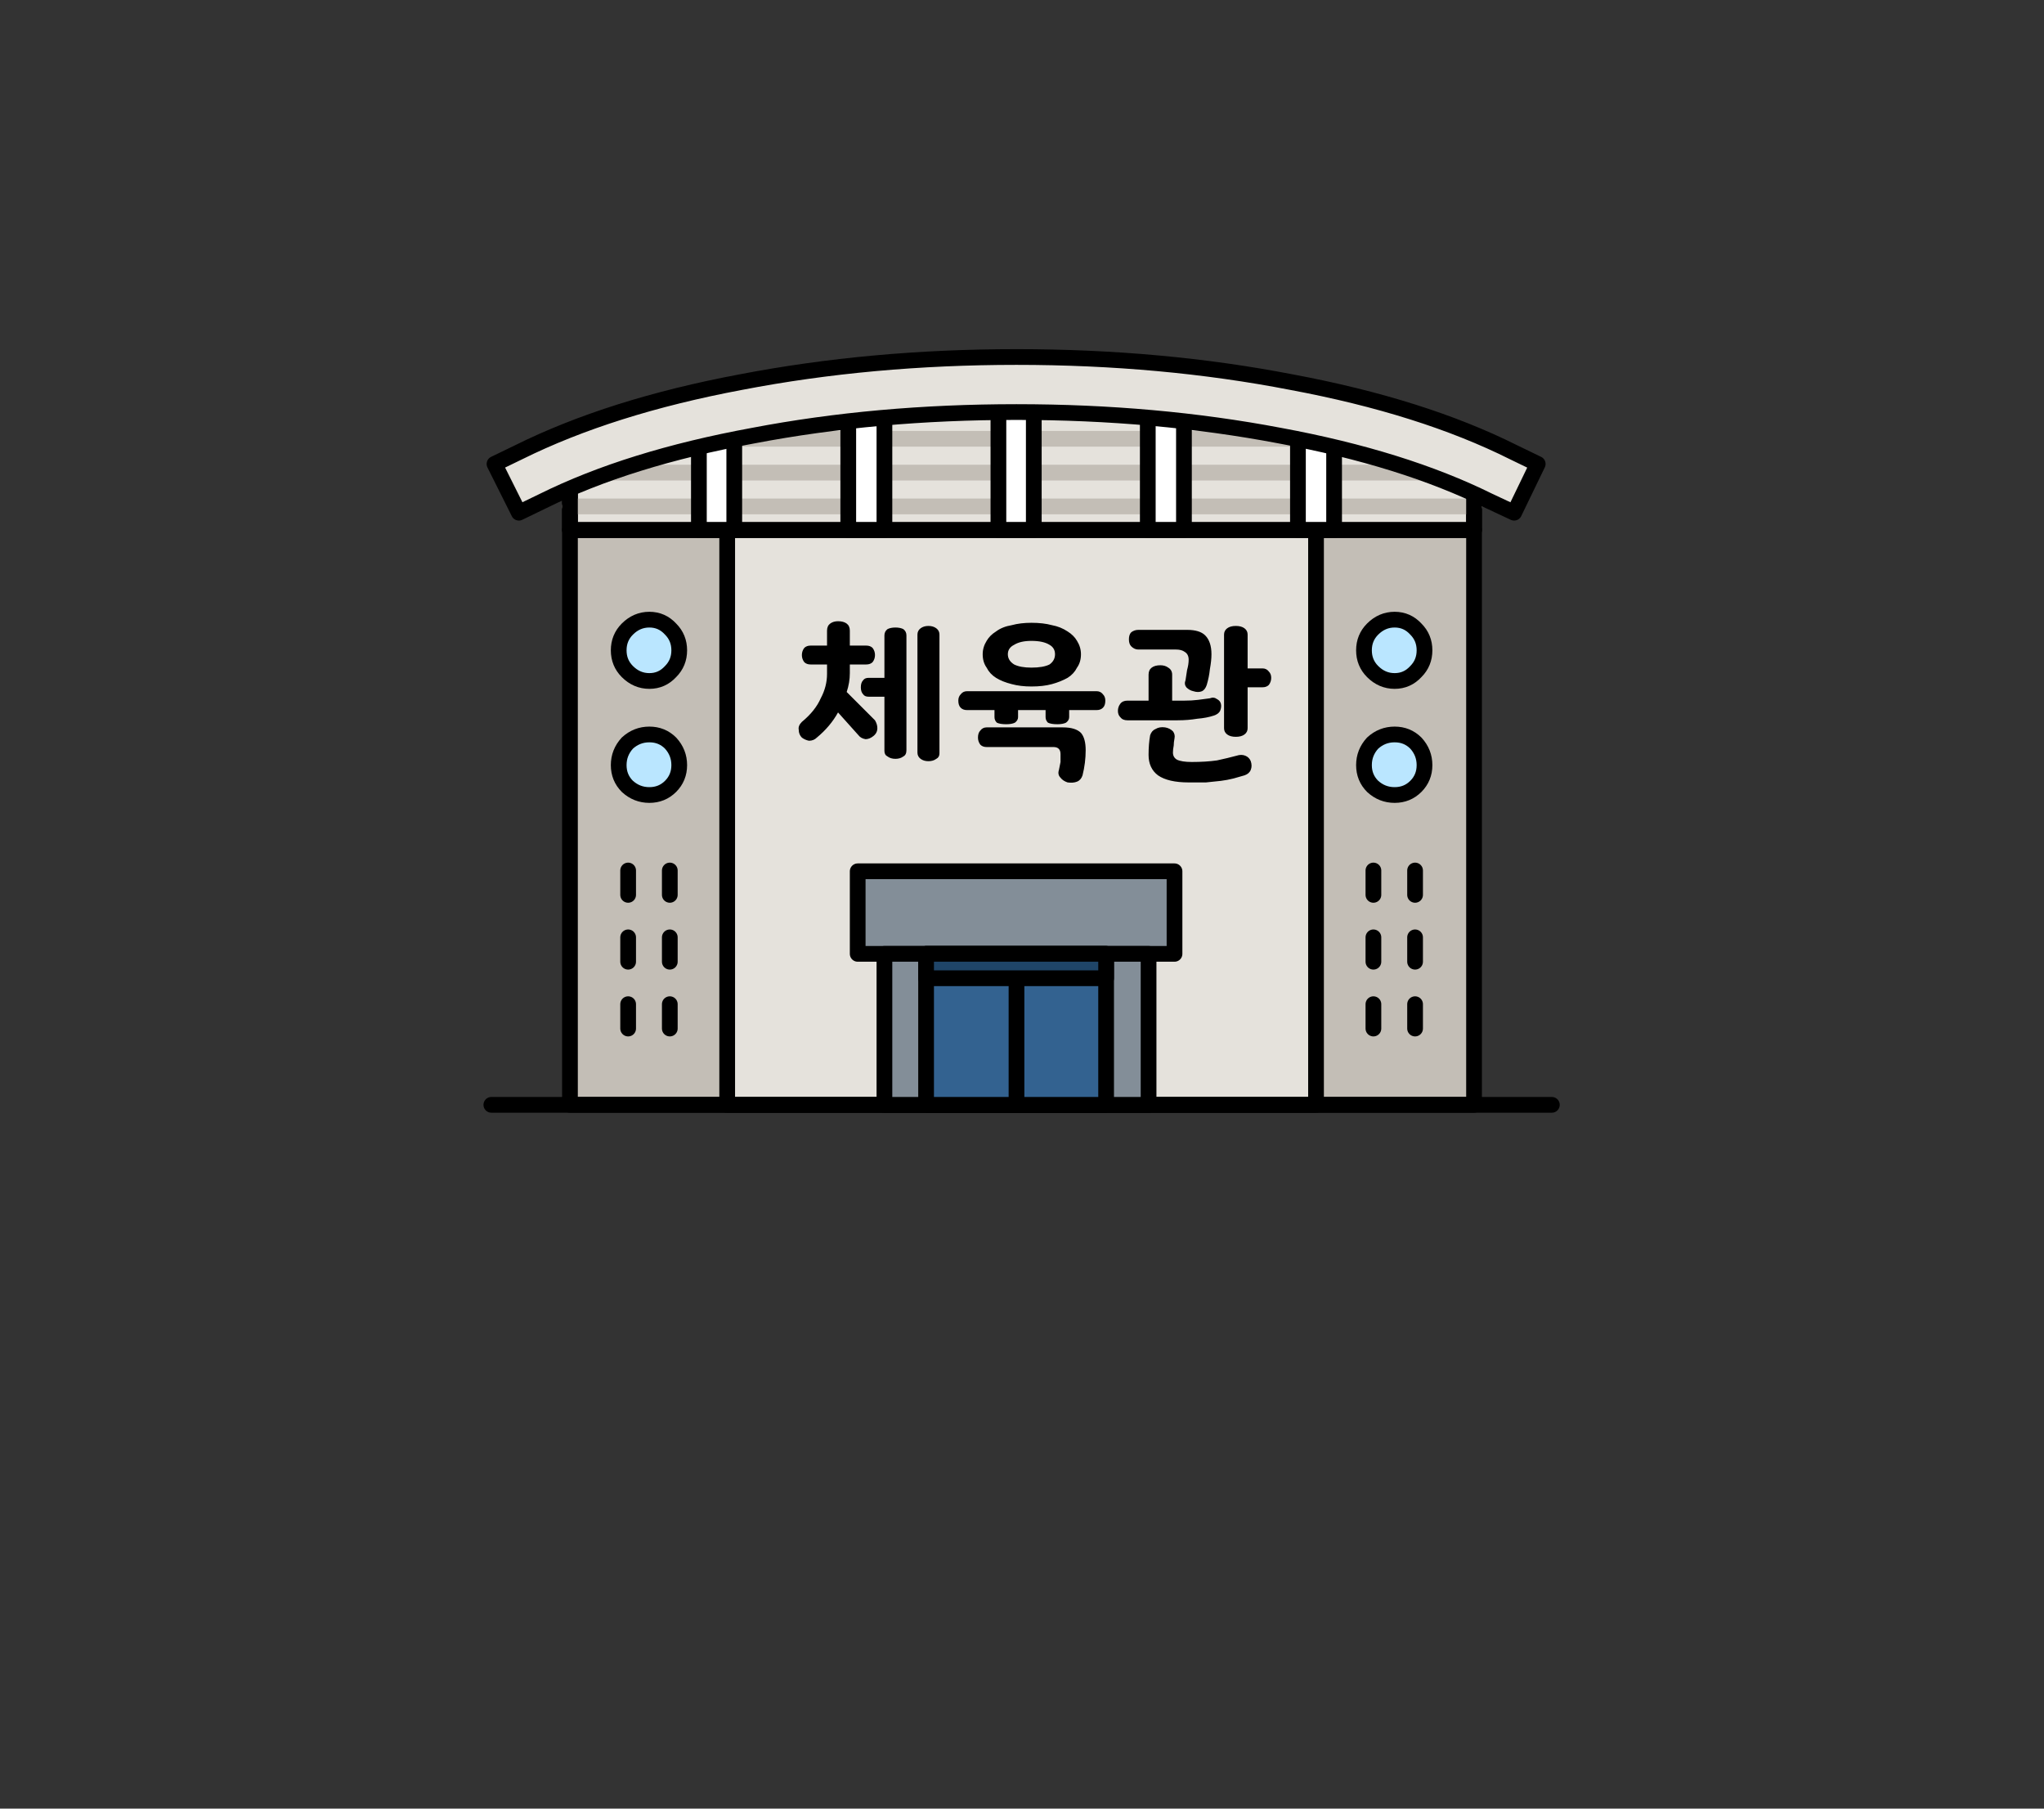 
<svg xmlns="http://www.w3.org/2000/svg" version="1.1" xmlns:xlink="http://www.w3.org/1999/xlink" preserveAspectRatio="none" x="0px" y="0px" width="130px" height="115px" viewBox="0 0 130 115">
<rect x="0" y="0" width="130" height="115" fill="#333333" stroke="none"/>
<defs>
<g id="icon_r_box_02_14_Layer3_0_FILL">
<path fill="#FFFFFF" fill-opacity="0" stroke="none" d="
M 65 -55
L -65 -55 -65 25 65 25 65 -55 Z"/>
</g>

<g id="icon_r_box_02_14_Layer3_1_FILL">
<path fill="#FFFFFF" fill-opacity="0" stroke="none" d="
M 65.05 49.95
L 65.05 24.95 -64.95 24.95 -64.95 49.95 65.05 49.95 Z"/>
</g>

<g id="icon_r_box_02_14_Layer3_2_FILL">
<path fill="#FFFFFF" fill-opacity="0" stroke="none" d="
M 65 -52.85
L 65 -57.85 -65 -57.85 -65 -52.85 65 -52.85 Z"/>
</g>

<g id="icon_r_box_02_14_Layer3_3_FILL">
<path fill="#FFFFFF" fill-opacity="0" stroke="none" d="
M 65 54.95
L 65 49.95 -65 49.95 -65 54.95 65 54.95 Z"/>
</g>

<g id="icon_r_box_02_14_Layer2_0_FILL">
<path fill="#C3BEB6" stroke="none" d="
M 63 48.05
L 63 11.5 5.5 11.5 5.5 48.05 63 48.05 Z"/>
</g>

<g id="icon_r_box_02_14_Layer2_1_FILL">
<path fill="#E5E2DC" stroke="none" d="
M 52.95 48.05
L 52.95 11.5 15.5 11.5 15.5 48.05 52.95 48.05 Z"/>
</g>

<g id="icon_r_box_02_14_Layer2_3_MEMBER_0_FILL">
<path fill="#BAE6FF" stroke="none" d="
M 59.85 19.15
Q 59.85 18.35 59.3 17.8 58.75 17.2 57.95 17.2 57.15 17.2 56.55 17.8 56 18.35 56 19.15 56 19.95 56.55 20.5 57.15 21.1 57.95 21.1 58.75 21.1 59.3 20.5 59.85 19.95 59.85 19.15 Z"/>
</g>

<g id="icon_r_box_02_14_Layer2_3_MEMBER_1_FILL">
<path fill="#BAE6FF" stroke="none" d="
M 59.85 26.45
Q 59.85 25.65 59.3 25.05 58.75 24.5 57.95 24.5 57.15 24.5 56.55 25.05 56 25.65 56 26.45 56 27.25 56.55 27.8 57.15 28.35 57.95 28.35 58.75 28.35 59.3 27.8 59.85 27.25 59.85 26.45 Z"/>
</g>

<g id="icon_r_box_02_14_Layer2_4_MEMBER_0_FILL">
<path fill="#BAE6FF" stroke="none" d="
M 9.15 17.8
Q 8.6 18.35 8.6 19.15 8.6 19.95 9.15 20.5 9.75 21.1 10.55 21.1 11.35 21.1 11.9 20.5 12.45 19.95 12.45 19.15 12.45 18.35 11.9 17.8 11.35 17.2 10.55 17.2 9.75 17.2 9.15 17.8 Z"/>
</g>

<g id="icon_r_box_02_14_Layer2_4_MEMBER_1_FILL">
<path fill="#BAE6FF" stroke="none" d="
M 9.15 25.05
Q 8.6 25.65 8.6 26.45 8.6 27.25 9.15 27.8 9.75 28.35 10.55 28.35 11.35 28.35 11.9 27.8 12.45 27.25 12.45 26.45 12.45 25.65 11.9 25.05 11.35 24.5 10.55 24.5 9.75 24.5 9.15 25.05 Z"/>
</g>

<g id="icon_r_box_02_14_Layer2_5_FILL">
<path fill="#838E98" stroke="none" d="
M 43.95 38.45
L 43.95 33.2 23.8 33.2 23.8 38.45 43.95 38.45 Z"/>
</g>

<g id="icon_r_box_02_14_Layer2_6_FILL">
<path fill="#838E98" stroke="none" d="
M 42.3 48.05
L 42.3 38.45 25.5 38.45 25.5 48.05 42.3 48.05 Z"/>
</g>

<g id="icon_r_box_02_14_Layer2_7_MEMBER_0_FILL">
<path fill="#336290" stroke="none" d="
M 39.6 48.05
L 39.6 38.45 28.15 38.45 28.15 48.05 39.6 48.05 Z"/>
</g>

<g id="icon_r_box_02_14_Layer2_9_MEMBER_0_FILL">
<path fill="#1F4568" stroke="none" d="
M 39.6 40
L 39.6 38.45 28.15 38.45 28.15 40 39.6 40 Z"/>
</g>

<g id="icon_r_box_02_14_Layer2_10_FILL">
<path fill="#E5E2DC" stroke="none" d="
M 63 11.5
L 63 6.35
Q 60.35 5.35 55.4 4.3 45.55 2.25 34.25 2.25 22.95 2.25 13.1 4.3 8.15 5.35 5.5 6.35
L 5.5 11.5 63 11.5 Z"/>
</g>

<g id="icon_r_box_02_14_Layer2_14_MEMBER_0_FILL">
<path fill="#FFFFFF" stroke="none" d="
M 15.95 11.5
L 15.95 4.65 13.7 4.65 13.7 11.5 15.95 11.5 Z"/>
</g>

<g id="icon_r_box_02_14_Layer2_14_MEMBER_1_FILL">
<path fill="#FFFFFF" stroke="none" d="
M 25.5 11.5
L 25.5 2.8 23.2 2.8 23.2 11.5 25.5 11.5 Z"/>
</g>

<g id="icon_r_box_02_14_Layer2_14_MEMBER_2_FILL">
<path fill="#FFFFFF" stroke="none" d="
M 35 11.5
L 35 2.25 32.75 2.25 32.75 11.5 35 11.5 Z"/>
</g>

<g id="icon_r_box_02_14_Layer2_14_MEMBER_3_FILL">
<path fill="#FFFFFF" stroke="none" d="
M 44.55 11.5
L 44.55 2.8 42.25 2.8 42.25 11.5 44.55 11.5 Z"/>
</g>

<g id="icon_r_box_02_14_Layer2_14_MEMBER_4_FILL">
<path fill="#FFFFFF" stroke="none" d="
M 54.1 11.5
L 54.1 4.65 51.8 4.65 51.8 11.5 54.1 11.5 Z"/>
</g>

<g id="icon_r_box_02_14_Layer2_16_MEMBER_0_FILL">
<path fill="#E5E2DC" stroke="none" d="
M 65.55 10.4
L 67.05 7.3 65.5 6.55
Q 59.7 3.65 51.4 2.1 43.15 0.5 33.9 0.5 24.65 0.5 16.35 2.1 8.1 3.65 2.25 6.55
L 0.7 7.3 2.25 10.4 3.8 9.65
Q 9.25 6.95 17.15 5.5 25 4 33.9 4 42.75 4 50.65 5.5 58.5 6.95 63.95 9.65
L 65.55 10.4 Z"/>
</g>

<g id="icon_r_box_02_14_Layer1_0_FILL">
<path fill="#000000" stroke="none" d="
M 9.65 -12.6
Q 9.65 -12.8 9.7 -13.05 9.75 -13.3 9.6 -13.5 9.4 -13.7 9.1 -13.75 8.75 -13.8 8.5 -13.65 8.25 -13.55 8.15 -13.25 8.05 -12.7 8.05 -12 8.05 -11.15 8.65 -10.7 9.3 -10.25 10.6 -10.25 11.2 -10.25 11.7 -10.25 12.2 -10.3 12.65 -10.35 13.05 -10.4 13.45 -10.5 13.8 -10.6 14.15 -10.7 14.45 -10.8 14.55 -11.05 14.65 -11.3 14.55 -11.6 14.45 -11.85 14.2 -11.95 13.95 -12.05 13.65 -11.95 13.1 -11.8 12.4 -11.65 11.7 -11.55 10.8 -11.55 10.15 -11.55 9.85 -11.7 9.6 -11.85 9.6 -12.15 9.6 -12.35 9.65 -12.6
M 12.4 -15.55
Q 12.2 -15.7 11.95 -15.6 11.6 -15.55 11.2 -15.5 10.8 -15.45 10.3 -15.45
L 9.55 -15.45 9.55 -17.1
Q 9.55 -17.4 9.3 -17.55 9.1 -17.7 8.8 -17.7 8.45 -17.7 8.25 -17.55 8.05 -17.4 8.05 -17.1
L 8.05 -15.45 6.7 -15.45
Q 6.4 -15.45 6.25 -15.25 6.1 -15.05 6.1 -14.8 6.1 -14.55 6.25 -14.4 6.4 -14.2 6.7 -14.2
L 9.9 -14.2
Q 10.55 -14.2 11.15 -14.3 11.75 -14.35 12.2 -14.5 12.5 -14.6 12.6 -14.8 12.7 -15.05 12.65 -15.25 12.6 -15.45 12.4 -15.55
M 13.05 -20.05
Q 12.85 -19.9 12.85 -19.65
L 12.85 -13.7
Q 12.85 -13.45 13.05 -13.3 13.25 -13.15 13.6 -13.15 13.95 -13.15 14.15 -13.3 14.35 -13.45 14.35 -13.7
L 14.35 -16.3 15.3 -16.3
Q 15.55 -16.3 15.7 -16.45 15.85 -16.65 15.85 -16.9 15.85 -17.15 15.7 -17.3 15.55 -17.5 15.3 -17.5
L 14.35 -17.5 14.35 -19.65
Q 14.35 -19.9 14.15 -20.05 13.95 -20.2 13.6 -20.2 13.25 -20.2 13.05 -20.05
M 11.65 -19.6
Q 11.3 -19.95 10.5 -19.95
L 7.4 -19.95
Q 7.15 -19.95 6.95 -19.8 6.8 -19.65 6.8 -19.35 6.8 -19.05 6.95 -18.9 7.15 -18.7 7.4 -18.7
L 9.8 -18.7
Q 10.15 -18.7 10.35 -18.55 10.6 -18.4 10.6 -18.05 10.6 -17.75 10.5 -17.4 10.45 -17.05 10.4 -16.75 10.3 -16.5 10.45 -16.3 10.65 -16.1 10.9 -16.05 11.2 -15.95 11.45 -16.05 11.65 -16.15 11.75 -16.45 11.9 -16.95 11.95 -17.45 12.05 -18 12.05 -18.4 12.05 -19.2 11.65 -19.6
M -2.65 -13.55
Q -2.8 -13.4 -2.8 -13.1 -2.8 -12.85 -2.65 -12.65 -2.5 -12.5 -2.25 -12.5
L 2 -12.5
Q 2.45 -12.5 2.45 -12.05 2.45 -11.85 2.45 -11.55 2.4 -11.3 2.35 -11.05 2.25 -10.75 2.45 -10.55 2.6 -10.35 2.9 -10.25 3.25 -10.2 3.5 -10.3 3.75 -10.4 3.85 -10.7 3.95 -11.1 4 -11.5 4.05 -11.9 4.05 -12.3 4.05 -13.05 3.75 -13.4 3.4 -13.75 2.6 -13.75
L -2.25 -13.75
Q -2.5 -13.75 -2.65 -13.55
M -3.5 -16.05
Q -3.75 -16.05 -3.9 -15.85 -4.05 -15.7 -4.05 -15.45 -4.05 -15.15 -3.9 -15 -3.75 -14.85 -3.5 -14.85
L -1.75 -14.85 -1.75 -14.4
Q -1.75 -14.2 -1.6 -14.05 -1.4 -13.95 -1 -13.95 -0.65 -13.95 -0.45 -14.05 -0.25 -14.2 -0.25 -14.4
L -0.25 -14.85 1.5 -14.85 1.5 -14.4
Q 1.5 -14.2 1.65 -14.05 1.85 -13.95 2.25 -13.95 2.6 -13.95 2.8 -14.05 3 -14.2 3 -14.4
L 3 -14.85 4.75 -14.85
Q 5 -14.85 5.15 -15 5.3 -15.15 5.3 -15.45 5.3 -15.7 5.15 -15.85 5 -16.05 4.75 -16.05
L -3.5 -16.05
M -1.65 -19.85
Q -2.05 -19.6 -2.25 -19.25 -2.5 -18.85 -2.5 -18.4 -2.5 -17.9 -2.25 -17.55 -2.05 -17.15 -1.65 -16.9 -1.25 -16.65 -0.65 -16.5 -0.1 -16.35 0.6 -16.35 1.35 -16.35 1.9 -16.5 2.45 -16.65 2.9 -16.9 3.3 -17.15 3.5 -17.55 3.75 -17.9 3.75 -18.4 3.75 -18.85 3.5 -19.25 3.3 -19.6 2.9 -19.85 2.45 -20.15 1.9 -20.25 1.35 -20.4 0.6 -20.4 -0.1 -20.4 -0.65 -20.25 -1.25 -20.15 -1.65 -19.85
M -0.5 -17.75
Q -0.9 -18 -0.9 -18.4 -0.9 -18.8 -0.5 -19 -0.1 -19.25 0.6 -19.25 1.35 -19.25 1.75 -19 2.1 -18.8 2.1 -18.4 2.1 -18 1.75 -17.75 1.35 -17.55 0.6 -17.55 -0.1 -17.55 -0.5 -17.75
M -6.45 -20.05
Q -6.65 -19.9 -6.65 -19.65
L -6.65 -12.15
Q -6.65 -11.9 -6.45 -11.75 -6.25 -11.6 -5.95 -11.6 -5.65 -11.6 -5.45 -11.75 -5.25 -11.85 -5.25 -12.1
L -5.25 -19.65
Q -5.25 -19.9 -5.45 -20.05 -5.65 -20.2 -5.95 -20.2 -6.25 -20.2 -6.45 -20.05
M -8.55 -20
Q -8.75 -19.85 -8.75 -19.6
L -8.75 -16.9 -9.75 -16.9
Q -10 -16.9 -10.1 -16.75 -10.25 -16.6 -10.25 -16.3 -10.25 -16 -10.1 -15.85 -10 -15.7 -9.75 -15.7
L -8.75 -15.7 -8.75 -12.25
Q -8.75 -12 -8.55 -11.9 -8.35 -11.75 -8.05 -11.75 -7.75 -11.75 -7.55 -11.9 -7.35 -12 -7.35 -12.3
L -7.35 -19.6
Q -7.35 -19.85 -7.55 -20 -7.75 -20.1 -8.05 -20.1 -8.35 -20.1 -8.55 -20
M -9.5 -18.8
Q -9.65 -18.95 -9.9 -18.95
L -10.95 -18.95 -10.95 -19.9
Q -10.95 -20.2 -11.15 -20.35 -11.35 -20.5 -11.7 -20.5 -12 -20.5 -12.2 -20.35 -12.4 -20.2 -12.4 -19.9
L -12.4 -18.95 -13.45 -18.95
Q -13.7 -18.95 -13.85 -18.8 -14 -18.6 -14 -18.35 -14 -18.1 -13.85 -17.9 -13.7 -17.75 -13.45 -17.75
L -12.4 -17.75 -12.4 -17.15
Q -12.4 -16.35 -12.8 -15.6 -13.15 -14.8 -14 -14.1 -14.25 -13.85 -14.2 -13.6 -14.2 -13.3 -14 -13.1 -13.8 -12.95 -13.55 -12.9 -13.25 -12.9 -13.05 -13.1 -12.2 -13.8 -11.7 -14.7
L -10.4 -13.25
Q -10.25 -13.05 -9.95 -13 -9.7 -13 -9.45 -13.2 -9.2 -13.4 -9.2 -13.7 -9.2 -13.95 -9.35 -14.2
L -11.15 -16
Q -10.95 -16.6 -10.95 -17.2
L -10.95 -17.75 -9.9 -17.75
Q -9.65 -17.75 -9.5 -17.9 -9.35 -18.1 -9.35 -18.35 -9.35 -18.6 -9.5 -18.8 Z"/>
</g>

<path id="icon_r_box_02_14_Layer2_0_1_STROKES" stroke="#000000" stroke-width="1" stroke-linejoin="round" stroke-linecap="round" fill="none" d="
M 63 48.05
L 5.5 48.05 5.5 11.5 63 11.5 63 48.05 Z"/>

<path id="icon_r_box_02_14_Layer2_1_1_STROKES" stroke="#000000" stroke-width="1" stroke-linejoin="round" stroke-linecap="round" fill="none" d="
M 52.95 48.05
L 15.5 48.05 15.5 11.5 52.95 11.5 52.95 48.05 Z"/>

<path id="icon_r_box_02_14_Layer2_2_MEMBER_0_1_STROKES" stroke="#000000" stroke-width="1" stroke-linejoin="round" stroke-linecap="round" fill="none" d="
M 0.5 48.05
L 67.95 48.05"/>

<path id="icon_r_box_02_14_Layer2_3_MEMBER_0_1_STROKES" stroke="#000000" stroke-width="1" stroke-linejoin="round" stroke-linecap="round" fill="none" d="
M 59.85 19.15
Q 59.85 19.95 59.3 20.5 58.75 21.1 57.95 21.1 57.15 21.1 56.55 20.5 56 19.95 56 19.15 56 18.35 56.55 17.8 57.15 17.2 57.95 17.2 58.75 17.2 59.3 17.8 59.85 18.35 59.85 19.15 Z"/>

<path id="icon_r_box_02_14_Layer2_3_MEMBER_1_1_STROKES" stroke="#000000" stroke-width="1" stroke-linejoin="round" stroke-linecap="round" fill="none" d="
M 59.85 26.45
Q 59.85 27.25 59.3 27.8 58.75 28.35 57.95 28.35 57.15 28.35 56.55 27.8 56 27.25 56 26.45 56 25.65 56.55 25.05 57.15 24.5 57.95 24.5 58.75 24.5 59.3 25.05 59.85 25.65 59.85 26.45 Z"/>

<path id="icon_r_box_02_14_Layer2_3_MEMBER_2_MEMBER_0_1_STROKES" stroke="#000000" stroke-width="1" stroke-linejoin="round" stroke-linecap="round" fill="none" d="
M 56.6 33.15
L 56.6 34.7"/>

<path id="icon_r_box_02_14_Layer2_3_MEMBER_2_MEMBER_1_1_STROKES" stroke="#000000" stroke-width="1" stroke-linejoin="round" stroke-linecap="round" fill="none" d="
M 56.6 37.4
L 56.6 38.95"/>

<path id="icon_r_box_02_14_Layer2_3_MEMBER_2_MEMBER_2_1_STROKES" stroke="#000000" stroke-width="1" stroke-linejoin="round" stroke-linecap="round" fill="none" d="
M 56.6 41.65
L 56.6 43.2"/>

<path id="icon_r_box_02_14_Layer2_3_MEMBER_2_MEMBER_3_1_STROKES" stroke="#000000" stroke-width="1" stroke-linejoin="round" stroke-linecap="round" fill="none" d="
M 59.25 33.15
L 59.25 34.7"/>

<path id="icon_r_box_02_14_Layer2_3_MEMBER_2_MEMBER_4_1_STROKES" stroke="#000000" stroke-width="1" stroke-linejoin="round" stroke-linecap="round" fill="none" d="
M 59.25 37.4
L 59.25 38.95"/>

<path id="icon_r_box_02_14_Layer2_3_MEMBER_2_MEMBER_5_1_STROKES" stroke="#000000" stroke-width="1" stroke-linejoin="round" stroke-linecap="round" fill="none" d="
M 59.25 41.65
L 59.25 43.2"/>

<path id="icon_r_box_02_14_Layer2_4_MEMBER_0_1_STROKES" stroke="#000000" stroke-width="1" stroke-linejoin="round" stroke-linecap="round" fill="none" d="
M 8.6 19.15
Q 8.6 19.95 9.15 20.5 9.75 21.1 10.55 21.1 11.35 21.1 11.9 20.5 12.45 19.95 12.45 19.15 12.45 18.35 11.9 17.8 11.35 17.2 10.55 17.2 9.75 17.2 9.15 17.8 8.6 18.35 8.6 19.15 Z"/>

<path id="icon_r_box_02_14_Layer2_4_MEMBER_1_1_STROKES" stroke="#000000" stroke-width="1" stroke-linejoin="round" stroke-linecap="round" fill="none" d="
M 8.6 26.45
Q 8.6 27.25 9.15 27.8 9.75 28.35 10.55 28.35 11.35 28.35 11.9 27.8 12.45 27.25 12.45 26.45 12.45 25.65 11.9 25.05 11.35 24.5 10.55 24.5 9.75 24.5 9.15 25.05 8.6 25.65 8.6 26.45 Z"/>

<path id="icon_r_box_02_14_Layer2_4_MEMBER_2_MEMBER_0_1_STROKES" stroke="#000000" stroke-width="1" stroke-linejoin="round" stroke-linecap="round" fill="none" d="
M 11.85 33.15
L 11.85 34.7"/>

<path id="icon_r_box_02_14_Layer2_4_MEMBER_2_MEMBER_1_1_STROKES" stroke="#000000" stroke-width="1" stroke-linejoin="round" stroke-linecap="round" fill="none" d="
M 11.85 37.4
L 11.85 38.95"/>

<path id="icon_r_box_02_14_Layer2_4_MEMBER_2_MEMBER_2_1_STROKES" stroke="#000000" stroke-width="1" stroke-linejoin="round" stroke-linecap="round" fill="none" d="
M 11.85 41.65
L 11.85 43.2"/>

<path id="icon_r_box_02_14_Layer2_4_MEMBER_2_MEMBER_3_1_STROKES" stroke="#000000" stroke-width="1" stroke-linejoin="round" stroke-linecap="round" fill="none" d="
M 9.2 33.15
L 9.2 34.7"/>

<path id="icon_r_box_02_14_Layer2_4_MEMBER_2_MEMBER_4_1_STROKES" stroke="#000000" stroke-width="1" stroke-linejoin="round" stroke-linecap="round" fill="none" d="
M 9.2 37.4
L 9.2 38.95"/>

<path id="icon_r_box_02_14_Layer2_4_MEMBER_2_MEMBER_5_1_STROKES" stroke="#000000" stroke-width="1" stroke-linejoin="round" stroke-linecap="round" fill="none" d="
M 9.2 41.65
L 9.2 43.2"/>

<path id="icon_r_box_02_14_Layer2_5_1_STROKES" stroke="#000000" stroke-width="1" stroke-linejoin="round" stroke-linecap="round" fill="none" d="
M 43.95 38.45
L 23.8 38.45 23.8 33.2 43.95 33.2 43.95 38.45 Z"/>

<path id="icon_r_box_02_14_Layer2_6_1_STROKES" stroke="#000000" stroke-width="1" stroke-linejoin="round" stroke-linecap="round" fill="none" d="
M 42.3 38.45
L 25.5 38.45 25.5 48.05 42.3 48.05 42.3 38.45 Z"/>

<path id="icon_r_box_02_14_Layer2_7_MEMBER_1_1_STROKES" stroke="#000000" stroke-width="1" stroke-linejoin="round" stroke-linecap="butt" fill="none" d="
M 39.6 38.45
L 28.15 38.45 28.15 48.05 39.6 48.05 39.6 38.45 Z"/>

<path id="icon_r_box_02_14_Layer2_8_1_STROKES" stroke="#000000" stroke-width="1" stroke-linejoin="round" stroke-linecap="butt" fill="none" d="
M 33.9 38.45
L 33.9 48.05"/>

<path id="icon_r_box_02_14_Layer2_9_MEMBER_1_1_STROKES" stroke="#000000" stroke-width="1" stroke-linejoin="round" stroke-linecap="butt" fill="none" d="
M 39.6 38.45
L 28.15 38.45 28.15 40 39.6 40 39.6 38.45 Z"/>

<path id="icon_r_box_02_14_Layer2_10_1_STROKES" stroke="#000000" stroke-width="1" stroke-linejoin="round" stroke-linecap="round" fill="none" d="
M 63 6.35
Q 60.35 5.35 55.4 4.3 45.55 2.25 34.25 2.25 22.95 2.25 13.1 4.3 8.15 5.35 5.5 6.35
L 5.5 11.5 63 11.5 63 6.35 Z"/>

<path id="icon_r_box_02_14_Layer2_11_1_STROKES" stroke="#C3BEB6" stroke-width="1" stroke-linejoin="round" stroke-linecap="round" fill="none" d="
M 5.5 10
L 63 10"/>

<path id="icon_r_box_02_14_Layer2_12_1_STROKES" stroke="#C3BEB6" stroke-width="1" stroke-linejoin="round" stroke-linecap="round" fill="none" d="
M 6.75 7.85
L 61 7.85"/>

<path id="icon_r_box_02_14_Layer2_13_1_STROKES" stroke="#C3BEB6" stroke-width="1" stroke-linejoin="round" stroke-linecap="round" fill="none" d="
M 11.1 5.7
L 55.95 5.7"/>

<path id="icon_r_box_02_14_Layer2_14_MEMBER_0_1_STROKES" stroke="#000000" stroke-width="1" stroke-linejoin="round" stroke-linecap="round" fill="none" d="
M 15.95 4.65
L 13.7 4.65 13.7 11.5 15.95 11.5 15.95 4.65 Z"/>

<path id="icon_r_box_02_14_Layer2_14_MEMBER_1_1_STROKES" stroke="#000000" stroke-width="1" stroke-linejoin="round" stroke-linecap="round" fill="none" d="
M 25.5 2.8
L 23.2 2.8 23.2 11.5 25.5 11.5 25.5 2.8 Z"/>

<path id="icon_r_box_02_14_Layer2_14_MEMBER_2_1_STROKES" stroke="#000000" stroke-width="1" stroke-linejoin="round" stroke-linecap="round" fill="none" d="
M 35 2.25
L 32.75 2.25 32.75 11.5 35 11.5 35 2.25 Z"/>

<path id="icon_r_box_02_14_Layer2_14_MEMBER_3_1_STROKES" stroke="#000000" stroke-width="1" stroke-linejoin="round" stroke-linecap="round" fill="none" d="
M 44.55 2.8
L 42.25 2.8 42.25 11.5 44.55 11.5 44.55 2.8 Z"/>

<path id="icon_r_box_02_14_Layer2_14_MEMBER_4_1_STROKES" stroke="#000000" stroke-width="1" stroke-linejoin="round" stroke-linecap="round" fill="none" d="
M 54.1 4.65
L 51.8 4.65 51.8 11.5 54.1 11.5 54.1 4.65 Z"/>

<path id="icon_r_box_02_14_Layer2_15_1_STROKES" stroke="#000000" stroke-width="1" stroke-linejoin="round" stroke-linecap="round" fill="none" d="
M 63 6.35
Q 60.35 5.35 55.4 4.3 45.55 2.25 34.25 2.25 22.95 2.25 13.1 4.3 8.15 5.35 5.5 6.35
L 5.5 11.5 63 11.5 63 6.35 Z"/>

<path id="icon_r_box_02_14_Layer2_16_MEMBER_0_1_STROKES" stroke="#000000" stroke-width="1" stroke-linejoin="round" stroke-linecap="round" fill="none" d="
M 65.55 10.4
L 63.95 9.65
Q 58.5 6.95 50.65 5.5 42.75 4 33.9 4 25 4 17.15 5.5 9.25 6.95 3.8 9.65
L 2.25 10.4 0.7 7.3 2.25 6.55
Q 8.1 3.65 16.35 2.1 24.65 0.5 33.9 0.5 43.15 0.5 51.4 2.1 59.7 3.65 65.5 6.55
L 67.05 7.3 65.55 10.4 Z"/>
</defs>

<g transform="matrix( 1, 0, 0, 1, 65,60) ">
<g transform="matrix( 1, 0, 0, 1, 0,0) ">
<use xlink:href="#icon_r_box_02_14_Layer3_0_FILL"/>
</g>

<g transform="matrix( 1, 0, 0, 1, -0.05,0.05) ">
<use xlink:href="#icon_r_box_02_14_Layer3_1_FILL"/>
</g>

<g transform="matrix( 1, 0, 0, 1, 0,-2.15) ">
<use xlink:href="#icon_r_box_02_14_Layer3_2_FILL"/>
</g>

<g transform="matrix( 1, 0, 0, 1, 0,0.05) ">
<use xlink:href="#icon_r_box_02_14_Layer3_3_FILL"/>
</g>

<g transform="matrix( 1, 0, 0, 1, -34.25,-37.8) ">
<use xlink:href="#icon_r_box_02_14_Layer2_0_FILL"/>

<use xlink:href="#icon_r_box_02_14_Layer2_0_1_STROKES"/>
</g>

<g transform="matrix( 1, 0, 0, 1, -34.25,-37.8) ">
<use xlink:href="#icon_r_box_02_14_Layer2_1_FILL"/>

<use xlink:href="#icon_r_box_02_14_Layer2_1_1_STROKES"/>
</g>

<g transform="matrix( 1, 0, 0, 1, -34.25,-37.8) ">
<use xlink:href="#icon_r_box_02_14_Layer2_2_MEMBER_0_1_STROKES"/>
</g>

<g transform="matrix( 1, 0, 0, 1, -34.25,-37.8) ">
<use xlink:href="#icon_r_box_02_14_Layer2_3_MEMBER_0_FILL"/>

<use xlink:href="#icon_r_box_02_14_Layer2_3_MEMBER_0_1_STROKES"/>
</g>

<g transform="matrix( 1, 0, 0, 1, -34.25,-37.8) ">
<use xlink:href="#icon_r_box_02_14_Layer2_3_MEMBER_1_FILL"/>

<use xlink:href="#icon_r_box_02_14_Layer2_3_MEMBER_1_1_STROKES"/>
</g>

<g transform="matrix( 1, 0, 0, 1, -34.25,-37.8) ">
<use xlink:href="#icon_r_box_02_14_Layer2_3_MEMBER_2_MEMBER_0_1_STROKES"/>
</g>

<g transform="matrix( 1, 0, 0, 1, -34.25,-37.8) ">
<use xlink:href="#icon_r_box_02_14_Layer2_3_MEMBER_2_MEMBER_1_1_STROKES"/>
</g>

<g transform="matrix( 1, 0, 0, 1, -34.25,-37.8) ">
<use xlink:href="#icon_r_box_02_14_Layer2_3_MEMBER_2_MEMBER_2_1_STROKES"/>
</g>

<g transform="matrix( 1, 0, 0, 1, -34.25,-37.8) ">
<use xlink:href="#icon_r_box_02_14_Layer2_3_MEMBER_2_MEMBER_3_1_STROKES"/>
</g>

<g transform="matrix( 1, 0, 0, 1, -34.25,-37.8) ">
<use xlink:href="#icon_r_box_02_14_Layer2_3_MEMBER_2_MEMBER_4_1_STROKES"/>
</g>

<g transform="matrix( 1, 0, 0, 1, -34.25,-37.8) ">
<use xlink:href="#icon_r_box_02_14_Layer2_3_MEMBER_2_MEMBER_5_1_STROKES"/>
</g>

<g transform="matrix( 1, 0, 0, 1, -34.25,-37.8) ">
<use xlink:href="#icon_r_box_02_14_Layer2_4_MEMBER_0_FILL"/>

<use xlink:href="#icon_r_box_02_14_Layer2_4_MEMBER_0_1_STROKES"/>
</g>

<g transform="matrix( 1, 0, 0, 1, -34.25,-37.8) ">
<use xlink:href="#icon_r_box_02_14_Layer2_4_MEMBER_1_FILL"/>

<use xlink:href="#icon_r_box_02_14_Layer2_4_MEMBER_1_1_STROKES"/>
</g>

<g transform="matrix( 1, 0, 0, 1, -34.25,-37.8) ">
<use xlink:href="#icon_r_box_02_14_Layer2_4_MEMBER_2_MEMBER_0_1_STROKES"/>
</g>

<g transform="matrix( 1, 0, 0, 1, -34.25,-37.8) ">
<use xlink:href="#icon_r_box_02_14_Layer2_4_MEMBER_2_MEMBER_1_1_STROKES"/>
</g>

<g transform="matrix( 1, 0, 0, 1, -34.25,-37.8) ">
<use xlink:href="#icon_r_box_02_14_Layer2_4_MEMBER_2_MEMBER_2_1_STROKES"/>
</g>

<g transform="matrix( 1, 0, 0, 1, -34.25,-37.8) ">
<use xlink:href="#icon_r_box_02_14_Layer2_4_MEMBER_2_MEMBER_3_1_STROKES"/>
</g>

<g transform="matrix( 1, 0, 0, 1, -34.25,-37.8) ">
<use xlink:href="#icon_r_box_02_14_Layer2_4_MEMBER_2_MEMBER_4_1_STROKES"/>
</g>

<g transform="matrix( 1, 0, 0, 1, -34.25,-37.8) ">
<use xlink:href="#icon_r_box_02_14_Layer2_4_MEMBER_2_MEMBER_5_1_STROKES"/>
</g>

<g transform="matrix( 1, 0, 0, 1, -34.25,-37.8) ">
<use xlink:href="#icon_r_box_02_14_Layer2_5_FILL"/>

<use xlink:href="#icon_r_box_02_14_Layer2_5_1_STROKES"/>
</g>

<g transform="matrix( 1, 0, 0, 1, -34.25,-37.8) ">
<use xlink:href="#icon_r_box_02_14_Layer2_6_FILL"/>

<use xlink:href="#icon_r_box_02_14_Layer2_6_1_STROKES"/>
</g>

<g transform="matrix( 1, 0, 0, 1, -34.25,-37.8) ">
<use xlink:href="#icon_r_box_02_14_Layer2_7_MEMBER_0_FILL"/>
</g>

<g transform="matrix( 1, 0, 0, 1, -34.25,-37.8) ">
<use xlink:href="#icon_r_box_02_14_Layer2_7_MEMBER_1_1_STROKES"/>
</g>

<g transform="matrix( 1, 0, 0, 1, -34.25,-37.8) ">
<use xlink:href="#icon_r_box_02_14_Layer2_8_1_STROKES"/>
</g>

<g transform="matrix( 1, 0, 0, 1, -34.25,-37.8) ">
<use xlink:href="#icon_r_box_02_14_Layer2_9_MEMBER_0_FILL"/>
</g>

<g transform="matrix( 1, 0, 0, 1, -34.25,-37.8) ">
<use xlink:href="#icon_r_box_02_14_Layer2_9_MEMBER_1_1_STROKES"/>
</g>

<g transform="matrix( 1, 0, 0, 1, -34.25,-37.8) ">
<use xlink:href="#icon_r_box_02_14_Layer2_10_FILL"/>

<use xlink:href="#icon_r_box_02_14_Layer2_10_1_STROKES"/>
</g>

<g transform="matrix( 1, 0, 0, 1, -34.25,-37.8) ">
<use xlink:href="#icon_r_box_02_14_Layer2_11_1_STROKES"/>
</g>

<g transform="matrix( 1, 0, 0, 1, -34.25,-37.8) ">
<use xlink:href="#icon_r_box_02_14_Layer2_12_1_STROKES"/>
</g>

<g transform="matrix( 1, 0, 0, 1, -34.25,-37.8) ">
<use xlink:href="#icon_r_box_02_14_Layer2_13_1_STROKES"/>
</g>

<g transform="matrix( 1, 0, 0, 1, -34.25,-37.8) ">
<use xlink:href="#icon_r_box_02_14_Layer2_14_MEMBER_0_FILL"/>

<use xlink:href="#icon_r_box_02_14_Layer2_14_MEMBER_0_1_STROKES"/>
</g>

<g transform="matrix( 1, 0, 0, 1, -34.25,-37.8) ">
<use xlink:href="#icon_r_box_02_14_Layer2_14_MEMBER_1_FILL"/>

<use xlink:href="#icon_r_box_02_14_Layer2_14_MEMBER_1_1_STROKES"/>
</g>

<g transform="matrix( 1, 0, 0, 1, -34.25,-37.8) ">
<use xlink:href="#icon_r_box_02_14_Layer2_14_MEMBER_2_FILL"/>

<use xlink:href="#icon_r_box_02_14_Layer2_14_MEMBER_2_1_STROKES"/>
</g>

<g transform="matrix( 1, 0, 0, 1, -34.25,-37.8) ">
<use xlink:href="#icon_r_box_02_14_Layer2_14_MEMBER_3_FILL"/>

<use xlink:href="#icon_r_box_02_14_Layer2_14_MEMBER_3_1_STROKES"/>
</g>

<g transform="matrix( 1, 0, 0, 1, -34.25,-37.8) ">
<use xlink:href="#icon_r_box_02_14_Layer2_14_MEMBER_4_FILL"/>

<use xlink:href="#icon_r_box_02_14_Layer2_14_MEMBER_4_1_STROKES"/>
</g>

<g transform="matrix( 1, 0, 0, 1, -34.25,-37.8) ">
<use xlink:href="#icon_r_box_02_14_Layer2_15_1_STROKES"/>
</g>

<g transform="matrix( 1, 0, 0, 1, -34.25,-37.8) ">
<use xlink:href="#icon_r_box_02_14_Layer2_16_MEMBER_0_FILL"/>

<use xlink:href="#icon_r_box_02_14_Layer2_16_MEMBER_0_1_STROKES"/>
</g>

<g transform="matrix( 1, 0, 0, 1, 0,0) ">
<use xlink:href="#icon_r_box_02_14_Layer1_0_FILL"/>
</g>
</g>
</svg>
